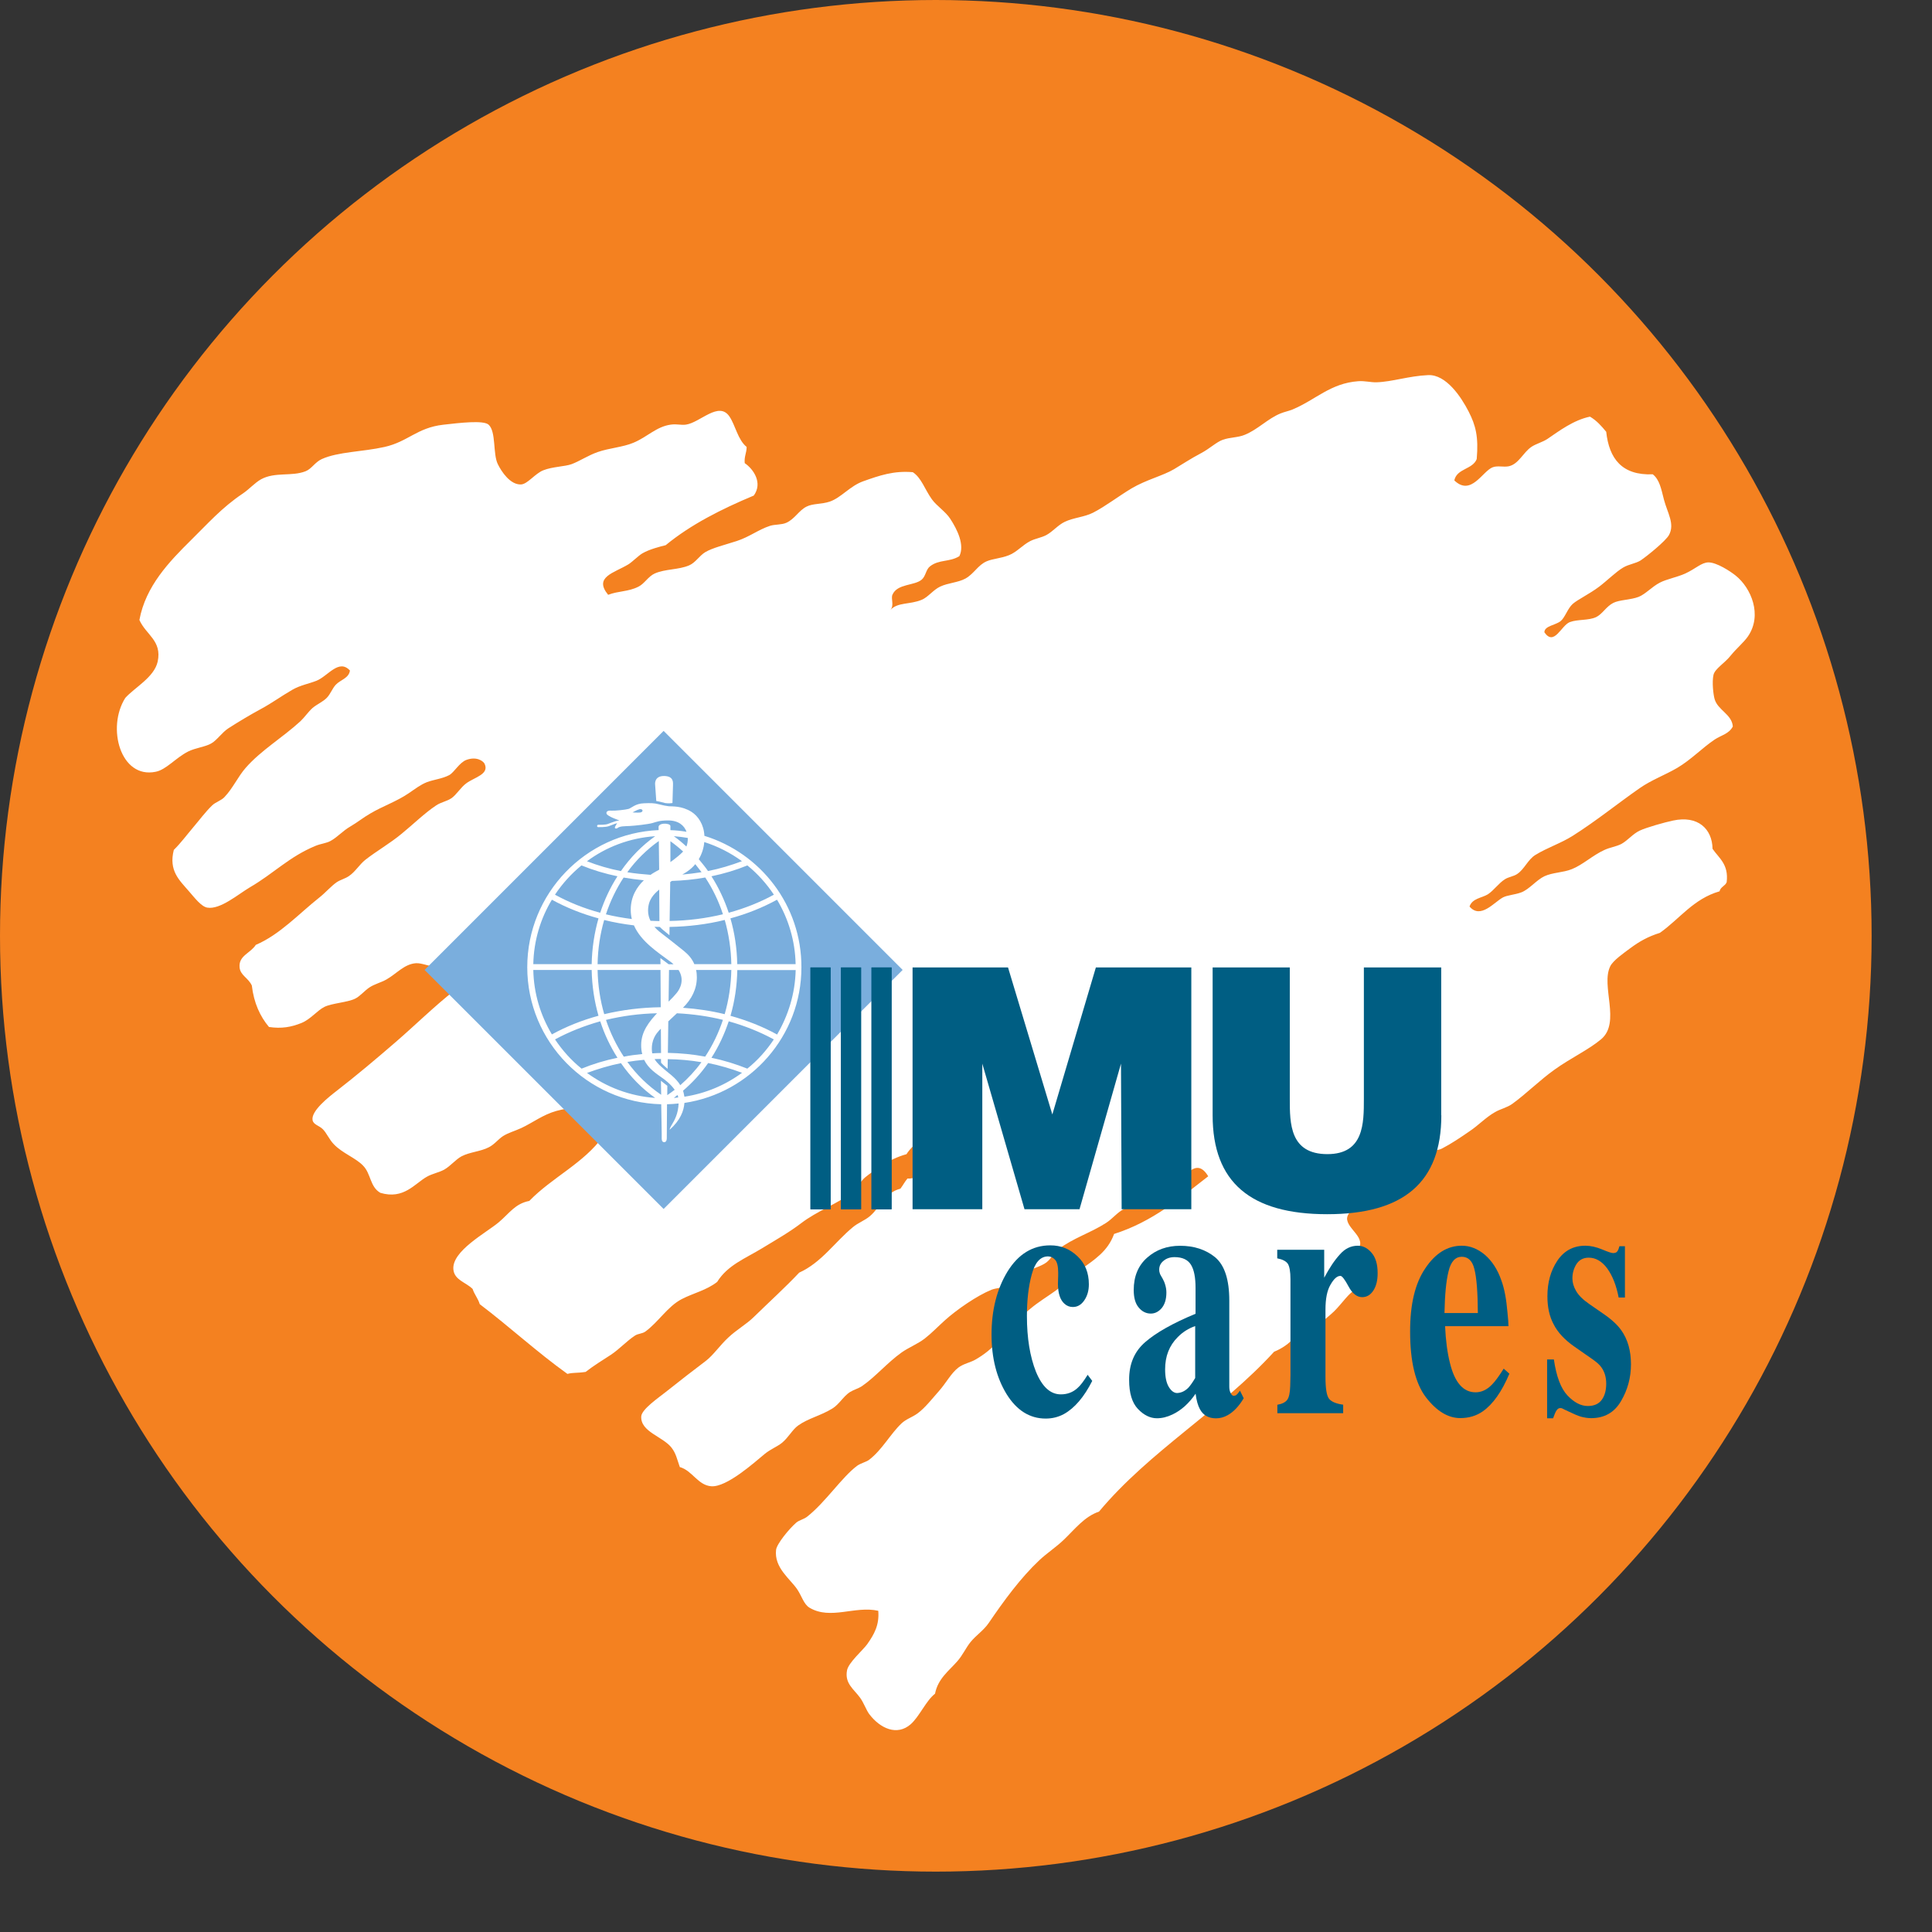 <?xml version="1.0" encoding="utf-8"?>
<!-- Generator: Adobe Illustrator 13.0.0, SVG Export Plug-In . SVG Version: 6.00 Build 14948)  -->
<!DOCTYPE svg PUBLIC "-//W3C//DTD SVG 1.1//EN" "http://www.w3.org/Graphics/SVG/1.1/DTD/svg11.dtd">
<svg version="1.1" id="Layer_1" xmlns="http://www.w3.org/2000/svg" xmlns:xlink="http://www.w3.org/1999/xlink" x="0px" y="0px"
	 width="32px" height="32px" viewBox="0 0 32 32" enable-background="new 0 0 32 32" xml:space="preserve">
<rect x="0" y="0" width="32" height="32" fill="#333333" stroke="none"/>
<g>
	<circle fill="#F48120" cx="15.5" cy="15.5" r="15.5"/>
	<g>
		<path fill="#FFFFFF" d="M24.088,7.957c0.279,0.269,0.466-0.155,0.637-0.218c0.084-0.031,0.18,0.003,0.269-0.017
			c0.162-0.039,0.232-0.224,0.369-0.319c0.075-0.052,0.185-0.078,0.269-0.134c0.187-0.127,0.428-0.311,0.703-0.368
			c0.11,0.064,0.191,0.156,0.269,0.251c0.048,0.443,0.259,0.725,0.771,0.704c0.113,0.088,0.14,0.244,0.185,0.419
			c0.06,0.225,0.183,0.403,0.084,0.586C27.59,8.96,27.282,9.21,27.173,9.283c-0.08,0.05-0.194,0.062-0.286,0.116
			c-0.123,0.072-0.267,0.218-0.401,0.319c-0.158,0.119-0.352,0.211-0.436,0.284c-0.086,0.076-0.128,0.227-0.202,0.286
			c-0.087,0.069-0.268,0.078-0.268,0.185c0.162,0.237,0.279-0.115,0.421-0.169c0.131-0.049,0.311-0.024,0.436-0.083
			c0.104-0.05,0.166-0.175,0.284-0.235c0.101-0.052,0.287-0.049,0.42-0.1c0.115-0.046,0.221-0.169,0.352-0.236
			c0.111-0.058,0.28-0.088,0.419-0.15c0.174-0.08,0.271-0.185,0.386-0.185c0.135,0,0.361,0.146,0.452,0.22
			c0.254,0.205,0.444,0.65,0.202,1.005c-0.068,0.099-0.189,0.198-0.286,0.318c-0.098,0.125-0.261,0.217-0.285,0.319
			c-0.028,0.123-0.002,0.333,0.018,0.401c0.052,0.185,0.286,0.251,0.302,0.454c-0.061,0.123-0.194,0.146-0.302,0.218
			c-0.204,0.137-0.389,0.333-0.619,0.469c-0.208,0.121-0.426,0.199-0.621,0.335c-0.359,0.25-0.719,0.542-1.107,0.788
			c-0.197,0.125-0.421,0.196-0.62,0.318c-0.125,0.075-0.183,0.238-0.304,0.317c-0.058,0.039-0.139,0.047-0.2,0.085
			c-0.107,0.067-0.183,0.184-0.285,0.251c-0.099,0.061-0.257,0.065-0.303,0.202c0.183,0.215,0.409-0.074,0.554-0.151
			c0.072-0.038,0.194-0.043,0.302-0.083c0.132-0.049,0.253-0.206,0.385-0.268c0.136-0.063,0.308-0.059,0.453-0.117
			c0.18-0.071,0.345-0.229,0.538-0.317c0.092-0.044,0.198-0.056,0.284-0.101c0.105-0.058,0.188-0.166,0.302-0.22
			c0.112-0.053,0.418-0.139,0.553-0.167c0.412-0.089,0.649,0.138,0.654,0.468c0.107,0.156,0.27,0.256,0.234,0.553
			c-0.024,0.063-0.102,0.077-0.118,0.151c-0.432,0.124-0.661,0.457-0.988,0.688c-0.2,0.063-0.34,0.143-0.486,0.251
			c-0.113,0.084-0.287,0.204-0.336,0.302c-0.161,0.325,0.179,0.929-0.15,1.208c-0.206,0.174-0.503,0.311-0.771,0.503
			c-0.244,0.173-0.468,0.4-0.704,0.57c-0.087,0.062-0.196,0.083-0.285,0.136c-0.148,0.083-0.275,0.219-0.419,0.315
			c-0.146,0.101-0.305,0.208-0.454,0.285c-0.066,0.036-0.155,0.031-0.218,0.068c-0.061,0.032-0.11,0.104-0.168,0.15
			c-0.153,0.119-0.349,0.305-0.521,0.4c-0.059,0.034-0.147,0.042-0.199,0.068c-0.148,0.075-0.465,0.348-0.47,0.469
			c-0.009,0.183,0.346,0.328,0.168,0.538c0.07,0.131,0.231,0.198,0.234,0.351c0.002,0.179-0.168,0.221-0.303,0.32
			c-0.113,0.082-0.223,0.262-0.369,0.385c-0.193,0.165-0.349,0.316-0.604,0.385c-0.089,0.1-0.2,0.179-0.335,0.234
			c-0.882,0.967-2.059,1.64-2.9,2.648c-0.244,0.083-0.399,0.291-0.587,0.47c-0.127,0.121-0.28,0.221-0.401,0.335
			c-0.308,0.289-0.588,0.671-0.838,1.039c-0.086,0.126-0.209,0.202-0.303,0.318c-0.078,0.097-0.13,0.218-0.219,0.318
			c-0.137,0.157-0.319,0.285-0.368,0.536c-0.153,0.121-0.253,0.37-0.402,0.505c-0.227,0.2-0.508,0.071-0.689-0.169
			c-0.049-0.067-0.088-0.183-0.15-0.269c-0.103-0.142-0.257-0.236-0.217-0.452c0.022-0.129,0.265-0.337,0.335-0.435
			c0.117-0.167,0.202-0.318,0.183-0.553c-0.384-0.088-0.791,0.157-1.14-0.052c-0.094-0.057-0.125-0.188-0.202-0.303
			c-0.118-0.175-0.384-0.357-0.351-0.653c0.01-0.098,0.215-0.349,0.334-0.452c0.05-0.043,0.129-0.056,0.185-0.102
			c0.304-0.242,0.567-0.646,0.821-0.838c0.059-0.044,0.161-0.068,0.201-0.101c0.218-0.167,0.35-0.426,0.538-0.604
			c0.079-0.074,0.174-0.098,0.268-0.167c0.125-0.093,0.246-0.25,0.352-0.369c0.115-0.129,0.2-0.295,0.319-0.386
			c0.085-0.066,0.206-0.087,0.285-0.134c0.138-0.079,0.278-0.187,0.384-0.317c0.045-0.056,0.063-0.125,0.117-0.185
			c0.106-0.119,0.271-0.223,0.403-0.336c0.134-0.114,0.287-0.205,0.42-0.301c0.13-0.096,0.262-0.234,0.4-0.338
			c0.248-0.18,0.465-0.311,0.572-0.604c0.636-0.202,1.086-0.588,1.559-0.955c-0.218-0.362-0.415,0.087-0.588,0.168
			c-0.074,0.034-0.177,0.026-0.234,0.051c-0.104,0.042-0.177,0.154-0.284,0.22c-0.084,0.048-0.191,0.053-0.285,0.1
			c-0.113,0.056-0.194,0.165-0.302,0.234c-0.254,0.164-0.549,0.252-0.788,0.436c-0.076,0.06-0.118,0.155-0.201,0.219
			c-0.089,0.066-0.233,0.098-0.353,0.167c-0.109,0.066-0.208,0.175-0.303,0.219c-0.079,0.039-0.166,0.033-0.251,0.065
			c-0.24,0.097-0.578,0.331-0.771,0.505c-0.116,0.104-0.218,0.212-0.336,0.304c-0.119,0.091-0.265,0.147-0.384,0.231
			c-0.238,0.171-0.43,0.401-0.654,0.556c-0.064,0.042-0.14,0.061-0.202,0.1c-0.107,0.07-0.174,0.198-0.284,0.268
			c-0.201,0.125-0.401,0.163-0.571,0.284c-0.097,0.069-0.159,0.196-0.268,0.287c-0.079,0.064-0.188,0.104-0.286,0.184
			c-0.175,0.144-0.631,0.556-0.887,0.536c-0.222-0.017-0.312-0.259-0.52-0.318c-0.047-0.133-0.063-0.224-0.135-0.318
			c-0.144-0.189-0.518-0.263-0.504-0.521c0.007-0.119,0.292-0.313,0.402-0.401c0.253-0.202,0.436-0.342,0.67-0.52
			c0.127-0.099,0.232-0.258,0.37-0.385c0.135-0.128,0.301-0.221,0.419-0.337c0.271-0.264,0.537-0.506,0.755-0.738
			c0.368-0.166,0.589-0.505,0.888-0.752c0.088-0.075,0.199-0.111,0.286-0.186c0.169-0.145,0.245-0.387,0.503-0.453
			c0.042-0.055,0.072-0.116,0.117-0.168c0.071,0.005,0.119-0.016,0.168-0.033c0.165-0.188,0.331-0.373,0.519-0.536
			c-0.022-0.07,0.049-0.131,0-0.17c0.258,0.015,0.385-0.342,0.033-0.318c-0.068,0.004-0.018,0.129-0.083,0.136
			c-0.052,0.021-0.119,0.025-0.184,0.033c-0.126,0.192-0.346,0.291-0.47,0.485c-0.146,0.04-0.284,0.106-0.401,0.186
			c-0.09,0.061-0.201,0.127-0.286,0.2c-0.084,0.072-0.129,0.185-0.218,0.252c-0.251,0.19-0.573,0.302-0.838,0.504
			c-0.197,0.151-0.428,0.282-0.655,0.42c-0.27,0.165-0.565,0.275-0.738,0.554c-0.179,0.139-0.39,0.183-0.586,0.284
			c-0.236,0.123-0.385,0.379-0.603,0.538c-0.049,0.035-0.117,0.033-0.168,0.064c-0.144,0.094-0.259,0.225-0.402,0.32
			c-0.143,0.093-0.284,0.179-0.419,0.284c-0.154,0.023-0.197,0.007-0.302,0.033c-0.504-0.361-0.957-0.78-1.452-1.155
			c-0.028-0.095-0.088-0.159-0.118-0.252c-0.112-0.111-0.299-0.146-0.318-0.318c-0.036-0.308,0.545-0.612,0.753-0.788
			c0.175-0.148,0.268-0.306,0.504-0.352c0.376-0.389,0.906-0.626,1.224-1.073c0.34-0.034,0.371-0.378,0.687-0.435
			c0.15-0.348,0.446-0.548,0.688-0.805c0.144-0.058,0.353-0.117,0.318-0.302c-0.113-0.002-0.21,0.105-0.301,0.185
			c-0.151,0.126-0.314,0.189-0.42,0.351c-0.227-0.091-0.308,0.162-0.469,0.202c-0.121,0.027-0.243-0.034-0.386,0
			c-0.115,0.027-0.204,0.178-0.301,0.232C9.62,18.361,9.462,18.332,9.217,18.4c-0.226,0.063-0.392,0.195-0.585,0.285
			c-0.109,0.05-0.212,0.076-0.303,0.134c-0.082,0.055-0.141,0.138-0.234,0.184c-0.137,0.071-0.313,0.077-0.452,0.15
			c-0.101,0.056-0.177,0.157-0.286,0.22c-0.088,0.048-0.196,0.066-0.286,0.117c-0.203,0.114-0.384,0.383-0.771,0.267
			c-0.174-0.099-0.154-0.317-0.286-0.45c-0.119-0.127-0.344-0.206-0.484-0.354c-0.079-0.081-0.119-0.187-0.185-0.252
			c-0.062-0.06-0.155-0.073-0.168-0.149c-0.027-0.153,0.274-0.387,0.402-0.486c0.338-0.263,0.649-0.525,0.972-0.804
			s0.646-0.598,0.974-0.855h0.151c0.269-0.213,0.465-0.495,0.788-0.654c0.02-0.063,0.021-0.145,0.05-0.202
			c0.323,0.085,0.411-0.141,0.537-0.301c-0.321-0.016-0.523-0.012-0.621,0.201c-0.412-0.007-0.62,0.104-0.856,0.302
			c-0.104,0.088-0.246,0.234-0.335,0.251c-0.107,0.02-0.242-0.058-0.352-0.05c-0.19,0.014-0.315,0.171-0.486,0.269
			c-0.089,0.051-0.197,0.075-0.285,0.134c-0.084,0.057-0.154,0.146-0.236,0.185c-0.125,0.061-0.38,0.074-0.504,0.134
			c-0.126,0.062-0.227,0.204-0.383,0.268c-0.169,0.068-0.329,0.097-0.538,0.066c-0.147-0.175-0.25-0.397-0.284-0.687
			c-0.06-0.129-0.191-0.167-0.203-0.302c-0.016-0.194,0.178-0.23,0.269-0.371c0.399-0.17,0.713-0.516,1.057-0.788
			c0.101-0.08,0.187-0.183,0.285-0.251c0.061-0.04,0.141-0.059,0.201-0.101c0.106-0.072,0.171-0.188,0.269-0.267
			c0.187-0.147,0.409-0.272,0.604-0.434c0.189-0.154,0.38-0.342,0.57-0.468c0.079-0.054,0.176-0.068,0.251-0.118
			c0.084-0.055,0.157-0.183,0.252-0.251c0.134-0.098,0.381-0.147,0.301-0.32c-0.019-0.042-0.127-0.129-0.301-0.066
			c-0.114,0.04-0.204,0.208-0.285,0.252c-0.118,0.062-0.249,0.072-0.37,0.117c-0.107,0.042-0.195,0.112-0.302,0.184
			c-0.203,0.138-0.428,0.212-0.637,0.336c-0.114,0.065-0.216,0.149-0.334,0.217c-0.119,0.069-0.207,0.172-0.32,0.235
			c-0.07,0.04-0.162,0.046-0.252,0.083c-0.44,0.182-0.688,0.455-1.089,0.688c-0.19,0.112-0.49,0.372-0.704,0.335
			c-0.1-0.018-0.206-0.159-0.302-0.269c-0.157-0.183-0.341-0.34-0.252-0.687c0.117-0.115,0.212-0.245,0.319-0.371
			c0.099-0.116,0.207-0.262,0.318-0.368c0.054-0.052,0.148-0.078,0.202-0.136c0.141-0.148,0.224-0.34,0.352-0.485
			c0.256-0.292,0.608-0.498,0.906-0.771c0.069-0.065,0.127-0.153,0.2-0.219c0.076-0.064,0.169-0.101,0.235-0.167
			c0.061-0.061,0.093-0.157,0.15-0.218c0.077-0.083,0.217-0.106,0.235-0.236c-0.184-0.2-0.364,0.093-0.553,0.169
			c-0.129,0.051-0.271,0.074-0.403,0.151c-0.173,0.099-0.334,0.218-0.52,0.318c-0.187,0.101-0.38,0.218-0.536,0.318
			C3.675,12.133,3.6,12.254,3.5,12.313c-0.095,0.057-0.265,0.074-0.385,0.135c-0.207,0.106-0.364,0.302-0.537,0.335
			c-0.581,0.12-0.816-0.729-0.503-1.223c0.157-0.175,0.48-0.342,0.537-0.603c0.073-0.346-0.194-0.442-0.303-0.688
			c0.103-0.561,0.494-0.966,0.856-1.324c0.279-0.274,0.508-0.537,0.856-0.77C4.127,8.104,4.216,8,4.323,7.939
			C4.555,7.812,4.828,7.896,5.06,7.806c0.101-0.039,0.156-0.15,0.269-0.202c0.272-0.123,0.673-0.119,1.04-0.201
			C6.76,7.315,6.906,7.085,7.34,7.035c0.273-0.031,0.67-0.079,0.754,0C8.22,7.153,8.161,7.52,8.246,7.689
			C8.305,7.809,8.45,8.032,8.63,8.024C8.738,8.019,8.863,7.842,9,7.789c0.155-0.061,0.354-0.06,0.467-0.101
			C9.6,7.639,9.741,7.542,9.904,7.486c0.187-0.065,0.412-0.079,0.586-0.152c0.234-0.097,0.38-0.268,0.621-0.301
			c0.105-0.014,0.169,0.012,0.251,0c0.236-0.034,0.545-0.396,0.721-0.133c0.099,0.148,0.137,0.384,0.284,0.503
			c-0.001,0.101-0.043,0.157-0.032,0.268c0.148,0.101,0.301,0.329,0.15,0.537c-0.537,0.225-1.042,0.479-1.459,0.822
			c-0.101,0.025-0.267,0.067-0.384,0.134c-0.063,0.035-0.172,0.146-0.235,0.184c-0.235,0.142-0.578,0.208-0.334,0.504
			c0.17-0.066,0.332-0.049,0.502-0.135c0.099-0.049,0.162-0.17,0.269-0.218c0.176-0.078,0.394-0.059,0.571-0.135
			c0.105-0.045,0.169-0.16,0.267-0.219c0.119-0.071,0.331-0.122,0.521-0.184c0.214-0.07,0.358-0.189,0.552-0.252
			c0.085-0.026,0.187-0.014,0.269-0.05c0.14-0.063,0.208-0.205,0.335-0.268c0.106-0.054,0.244-0.036,0.385-0.083
			c0.19-0.066,0.335-0.259,0.552-0.336c0.266-0.095,0.508-0.179,0.823-0.151c0.143,0.093,0.197,0.284,0.318,0.452
			c0.08,0.109,0.223,0.199,0.301,0.318c0.121,0.185,0.242,0.437,0.152,0.621c-0.166,0.102-0.335,0.05-0.487,0.169
			c-0.068,0.053-0.068,0.159-0.135,0.218c-0.119,0.105-0.406,0.065-0.486,0.251c-0.03,0.068,0.033,0.173-0.033,0.252
			c0.12-0.131,0.321-0.085,0.519-0.168c0.105-0.044,0.188-0.163,0.304-0.218c0.131-0.062,0.297-0.066,0.42-0.134
			c0.143-0.081,0.206-0.223,0.35-0.285c0.105-0.045,0.234-0.047,0.369-0.101c0.129-0.05,0.223-0.167,0.353-0.234
			c0.085-0.043,0.183-0.055,0.269-0.101c0.107-0.059,0.192-0.166,0.303-0.218c0.142-0.069,0.325-0.078,0.468-0.151
			c0.201-0.102,0.423-0.274,0.637-0.402c0.245-0.145,0.519-0.209,0.705-0.319c0.146-0.087,0.266-0.169,0.453-0.268
			c0.133-0.07,0.25-0.182,0.352-0.218c0.121-0.044,0.256-0.036,0.368-0.084c0.217-0.089,0.378-0.266,0.588-0.352
			c0.066-0.027,0.137-0.041,0.2-0.066c0.384-0.16,0.628-0.436,1.091-0.469c0.107-0.008,0.199,0.02,0.301,0.018
			c0.261-0.008,0.535-0.105,0.856-0.119c0.297-0.013,0.546,0.361,0.67,0.603c0.118,0.231,0.166,0.419,0.134,0.788
			C24.39,7.778,24.13,7.757,24.088,7.957"/>
		<path fill="#005E83" d="M17.847,20.808c0.126,0.119,0.188,0.274,0.188,0.464c0,0.102-0.024,0.19-0.075,0.265
			c-0.051,0.075-0.113,0.111-0.191,0.111c-0.051,0-0.097-0.017-0.136-0.052c-0.072-0.062-0.11-0.173-0.11-0.333
			c0-0.017,0-0.043,0.002-0.076s0.002-0.069,0.002-0.107c0-0.104-0.017-0.174-0.049-0.212c-0.034-0.038-0.074-0.058-0.119-0.058
			c-0.127,0-0.217,0.1-0.27,0.299c-0.055,0.2-0.08,0.43-0.08,0.688c0,0.367,0.051,0.675,0.15,0.924
			c0.103,0.249,0.238,0.374,0.412,0.374c0.108,0,0.2-0.035,0.275-0.104c0.047-0.04,0.102-0.112,0.169-0.22l0.076,0.101
			c-0.134,0.265-0.291,0.45-0.469,0.549c-0.094,0.051-0.195,0.075-0.303,0.075c-0.262,0-0.479-0.135-0.646-0.404
			c-0.166-0.27-0.25-0.599-0.25-0.986c0-0.409,0.089-0.758,0.265-1.046c0.178-0.288,0.414-0.433,0.707-0.433
			C17.571,20.626,17.72,20.687,17.847,20.808"/>
		<path fill="#005E83" d="M18.969,22.229c0.178-0.155,0.455-0.312,0.833-0.469v-0.427c0-0.176-0.025-0.303-0.076-0.385
			c-0.052-0.084-0.143-0.126-0.272-0.126c-0.074,0-0.135,0.021-0.182,0.061c-0.048,0.038-0.072,0.087-0.072,0.146
			c0,0.022,0.003,0.043,0.01,0.059c0.003,0.016,0.013,0.03,0.023,0.049l0.023,0.04c0.018,0.032,0.034,0.067,0.044,0.105
			c0.012,0.04,0.019,0.081,0.019,0.127c0,0.11-0.026,0.194-0.077,0.257c-0.052,0.06-0.112,0.091-0.181,0.091
			c-0.078,0-0.146-0.034-0.2-0.1c-0.057-0.066-0.083-0.165-0.083-0.29c0-0.225,0.073-0.404,0.221-0.535
			c0.149-0.133,0.332-0.198,0.547-0.198c0.231,0,0.426,0.063,0.583,0.192c0.155,0.132,0.232,0.37,0.232,0.717v1.424
			c0,0.042,0.007,0.078,0.023,0.107c0.014,0.03,0.032,0.045,0.051,0.045c0.016,0,0.028-0.005,0.042-0.013
			c0.013-0.01,0.032-0.032,0.061-0.072l0.062,0.125c-0.081,0.135-0.17,0.228-0.268,0.282c-0.061,0.034-0.126,0.051-0.191,0.051
			c-0.123,0-0.213-0.051-0.267-0.152c-0.032-0.058-0.057-0.143-0.071-0.256c-0.112,0.163-0.241,0.277-0.383,0.344
			c-0.087,0.042-0.173,0.063-0.258,0.063c-0.111,0-0.217-0.052-0.314-0.154c-0.097-0.102-0.146-0.261-0.146-0.479
			C18.7,22.592,18.789,22.384,18.969,22.229 M19.683,22.985c0.031-0.034,0.07-0.088,0.113-0.161v-0.86
			c-0.109,0.038-0.206,0.098-0.288,0.182c-0.141,0.14-0.21,0.317-0.21,0.535c0,0.128,0.021,0.225,0.061,0.291
			s0.087,0.101,0.138,0.101C19.563,23.07,19.625,23.043,19.683,22.985"/>
		<path fill="#005E83" d="M21.155,23.268c0.08-0.014,0.135-0.042,0.165-0.082c0.03-0.039,0.047-0.117,0.05-0.23l0.004-0.172v-1.599
			c0-0.124-0.016-0.209-0.043-0.252c-0.03-0.044-0.089-0.074-0.176-0.091V20.7h0.778v0.463c0.087-0.163,0.173-0.292,0.259-0.385
			c0.085-0.098,0.185-0.145,0.297-0.145c0.085,0,0.161,0.038,0.228,0.116c0.067,0.077,0.101,0.189,0.101,0.339
			c0,0.116-0.022,0.211-0.07,0.286c-0.048,0.074-0.11,0.111-0.186,0.111c-0.087,0-0.163-0.06-0.225-0.176
			c-0.063-0.117-0.108-0.176-0.135-0.176c-0.056,0-0.109,0.048-0.165,0.146c-0.057,0.097-0.083,0.234-0.083,0.414v1.114
			c0,0.193,0.02,0.313,0.06,0.362c0.039,0.048,0.116,0.081,0.233,0.097v0.141h-1.09v-0.141H21.155z"/>
		<path fill="#005E83" d="M23.607,21.008c0.167-0.251,0.369-0.375,0.605-0.375c0.135,0,0.263,0.05,0.383,0.151
			c0.117,0.101,0.21,0.243,0.272,0.423c0.05,0.134,0.083,0.312,0.101,0.527c0.011,0.103,0.017,0.181,0.017,0.232h-1.05
			c0.011,0.235,0.037,0.439,0.081,0.611c0.079,0.324,0.222,0.484,0.424,0.484c0.097,0,0.188-0.041,0.272-0.128
			c0.052-0.052,0.117-0.141,0.194-0.264l0.094,0.084c-0.126,0.299-0.273,0.506-0.44,0.623c-0.107,0.075-0.232,0.112-0.374,0.112
			c-0.2,0-0.39-0.114-0.567-0.343c-0.174-0.227-0.263-0.589-0.263-1.09C23.355,21.605,23.438,21.256,23.607,21.008 M24.478,21.749
			c-0.002-0.347-0.021-0.588-0.057-0.727c-0.033-0.138-0.103-0.206-0.21-0.206c-0.105,0-0.18,0.08-0.218,0.239
			c-0.04,0.156-0.062,0.388-0.068,0.693H24.478z"/>
		<path fill="#005E83" d="M25.625,22.517h0.112c0.041,0.281,0.115,0.479,0.225,0.596c0.109,0.115,0.222,0.175,0.336,0.175
			c0.106,0,0.184-0.035,0.233-0.104c0.049-0.067,0.073-0.157,0.073-0.267c0-0.104-0.026-0.195-0.081-0.271
			c-0.027-0.04-0.075-0.082-0.141-0.129l-0.304-0.212c-0.161-0.112-0.276-0.235-0.344-0.369c-0.071-0.13-0.104-0.287-0.104-0.465
			c0-0.229,0.054-0.424,0.164-0.589c0.111-0.166,0.266-0.249,0.465-0.249c0.086,0,0.179,0.021,0.276,0.061
			c0.097,0.041,0.157,0.061,0.183,0.061c0.033,0,0.058-0.01,0.07-0.029c0.015-0.021,0.025-0.047,0.035-0.085h0.091v0.85H26.81
			c-0.038-0.198-0.101-0.359-0.188-0.48c-0.088-0.119-0.19-0.18-0.308-0.18c-0.092,0-0.159,0.038-0.204,0.108
			c-0.045,0.073-0.066,0.15-0.066,0.236c0,0.067,0.02,0.137,0.06,0.206c0.04,0.071,0.112,0.144,0.221,0.219l0.224,0.155
			c0.14,0.095,0.241,0.188,0.304,0.278c0.108,0.151,0.161,0.341,0.161,0.565c0,0.218-0.055,0.423-0.165,0.609
			c-0.109,0.188-0.275,0.282-0.495,0.282c-0.056,0-0.11-0.009-0.167-0.024c-0.055-0.016-0.123-0.046-0.204-0.085l-0.072-0.034
			c-0.024-0.014-0.041-0.02-0.047-0.022c-0.007-0.002-0.014-0.002-0.022-0.002c-0.023,0-0.044,0.013-0.06,0.038
			c-0.019,0.026-0.035,0.069-0.058,0.131h-0.099v-0.975H25.625z"/>
		
			<rect x="8.189" y="13.264" transform="matrix(-0.707 0.707 -0.707 -0.707 30.118 19.653)" fill="#7AAEDD" width="5.6" height="5.6"/>
		<path fill="#FFFFFF" d="M10.87,13.267c0.064,0.01,0.126,0.03,0.145,0.034c0.055,0.01,0.123,0,0.123,0s0.009-0.26,0.009-0.297
			c0-0.04,0.015-0.151-0.151-0.151c-0.167,0-0.145,0.145-0.145,0.145L10.87,13.267z M11.667,13.844
			c-0.008-0.189-0.106-0.329-0.213-0.397c-0.165-0.104-0.326-0.088-0.378-0.093c-0.034-0.003-0.096-0.016-0.17-0.034
			c-0.061-0.018-0.134-0.02-0.242-0.015c-0.141,0.005-0.204,0.078-0.253,0.093c-0.05,0.015-0.229,0.033-0.282,0.029
			c-0.064-0.006-0.091,0.016-0.083,0.049c0.01,0.044,0.21,0.112,0.21,0.112s-0.001,0-0.002,0.002
			c-0.043,0.004-0.079,0.018-0.13,0.036l-0.055,0.021c-0.04,0.015-0.128,0.015-0.159,0.014c-0.011-0.001-0.02,0.009-0.02,0.019
			C9.888,13.691,9.897,13.7,9.908,13.7c0.005,0,0.118,0.004,0.174-0.016l0.057-0.021c0.032-0.014,0.059-0.023,0.083-0.029
			c-0.007,0.011-0.014,0.022-0.023,0.038c-0.044,0.068,0.022,0.048,0.022,0.048c0.042-0.04,0.128-0.034,0.21-0.039
			c0.083-0.004,0.308-0.029,0.376-0.049c0.067-0.019,0.116-0.043,0.258-0.043c0.173,0,0.268,0.083,0.306,0.188
			c-0.088-0.015-0.177-0.025-0.267-0.027v-0.068c0-0.029-0.062-0.043-0.112-0.039c-0.092,0.009-0.084,0.057-0.084,0.057l0.001,0.049
			c-1.209,0.051-2.176,1.05-2.176,2.271c0,1.234,0.991,2.241,2.219,2.27c0.01,0.543,0.008,0.541,0.008,0.556
			c0,0.02-0.003,0.072,0.042,0.072s0.042-0.066,0.042-0.066l0.004-0.562c0.065-0.002,0.129-0.006,0.192-0.013
			c-0.007,0.163-0.058,0.265-0.125,0.374c-0.027,0.048-0.023,0.061-0.023,0.061c0.177-0.157,0.235-0.314,0.244-0.444
			c1.095-0.163,1.938-1.108,1.938-2.246C13.277,14.995,12.597,14.13,11.667,13.844 M10.602,13.458
			c-0.044,0.005-0.125-0.002-0.125-0.002s0.074-0.043,0.116-0.053C10.651,13.392,10.663,13.45,10.602,13.458 M13.178,15.969h-0.967
			c-0.005-0.263-0.043-0.517-0.113-0.758c0.273-0.074,0.533-0.178,0.772-0.309C13.057,15.214,13.17,15.58,13.178,15.969
			 M12.818,14.819c-0.232,0.127-0.483,0.226-0.748,0.299c-0.072-0.216-0.167-0.418-0.286-0.604c0.207-0.043,0.407-0.103,0.595-0.18
			C12.549,14.472,12.696,14.636,12.818,14.819 M11.665,13.947c0.226,0.072,0.436,0.18,0.624,0.317
			c-0.18,0.067-0.367,0.125-0.562,0.163c-0.047-0.069-0.101-0.133-0.153-0.196C11.626,14.142,11.657,14.045,11.665,13.947
			 M11.516,14.313c0.035,0.043,0.07,0.088,0.104,0.133c-0.105,0.017-0.212,0.03-0.319,0.04c0.022-0.015,0.046-0.029,0.07-0.043
			C11.429,14.404,11.478,14.361,11.516,14.313 M11.392,13.879c0.002,0.05-0.006,0.1-0.023,0.142
			c-0.066-0.061-0.135-0.119-0.208-0.171C11.239,13.856,11.316,13.866,11.392,13.879 M11.104,13.933
			c0.074,0.053,0.144,0.11,0.211,0.171c-0.048,0.051-0.129,0.116-0.211,0.175V13.933z M11.101,14.61
			c0.008-0.007,0.017-0.013,0.026-0.019c0.187-0.006,0.373-0.024,0.554-0.057c0.122,0.185,0.222,0.389,0.293,0.609
			c-0.282,0.068-0.579,0.106-0.883,0.111L11.101,14.61z M10.929,15.353c0.014,0.016,0.058,0.057,0.159,0.137l0.002-0.137
			c0.314-0.006,0.622-0.043,0.914-0.116c0.066,0.231,0.104,0.479,0.109,0.732H11.5c-0.038-0.091-0.101-0.161-0.177-0.222
			c-0.11-0.09-0.332-0.263-0.395-0.311c-0.029-0.022-0.06-0.052-0.089-0.085C10.87,15.352,10.899,15.353,10.929,15.353
			 M10.624,17.39c0.002,0.023,0.008,0.046,0.014,0.068c-0.104,0.011-0.206,0.023-0.306,0.044c-0.123-0.188-0.223-0.392-0.295-0.609
			c0.271-0.066,0.554-0.104,0.846-0.11c-0.011,0.01-0.021,0.021-0.03,0.031C10.691,16.995,10.598,17.157,10.624,17.39
			 M10.008,16.798c-0.068-0.232-0.105-0.479-0.11-0.732h1.042l0.004,0.617C10.62,16.687,10.306,16.727,10.008,16.798 M10.914,17.071
			c0.007-0.007,0.02-0.02,0.032-0.032l0.003,0.402c-0.048,0.001-0.098,0.002-0.145,0.006c-0.003-0.014-0.006-0.024-0.006-0.038
			C10.783,17.218,10.875,17.116,10.914,17.071 M10.938,15.869l0.002,0.101H9.898c0.004-0.253,0.042-0.5,0.109-0.732
			c0.161,0.04,0.325,0.069,0.493,0.089c0.116,0.267,0.394,0.445,0.605,0.602c0.019,0.014,0.035,0.027,0.051,0.042h-0.081
			C11.059,15.957,11.025,15.935,10.938,15.869 M10.465,15.222c-0.146-0.019-0.29-0.044-0.429-0.078
			c0.072-0.219,0.172-0.424,0.293-0.609c0.11,0.019,0.222,0.034,0.335,0.045c-0.108,0.104-0.217,0.262-0.217,0.488
			C10.447,15.123,10.453,15.174,10.465,15.222 M11.239,16.066c0.103,0.161,0.028,0.31-0.032,0.382
			c-0.036,0.044-0.083,0.094-0.133,0.142l0.007-0.524H11.239z M11.069,16.917c0.046-0.043,0.096-0.091,0.143-0.134
			c0.263,0.013,0.517,0.049,0.762,0.109c-0.072,0.218-0.172,0.424-0.294,0.609c-0.202-0.038-0.41-0.058-0.618-0.062L11.069,16.917z
			 M11.312,16.692c0.142-0.142,0.23-0.307,0.23-0.506c0-0.044-0.004-0.083-0.013-0.12h0.584c-0.005,0.253-0.043,0.5-0.11,0.732
			C11.781,16.743,11.549,16.709,11.312,16.692 M10.922,15.256c-0.05-0.002-0.1-0.002-0.148-0.005
			c-0.024-0.048-0.04-0.104-0.04-0.167c0-0.182,0.095-0.274,0.185-0.35L10.922,15.256z M10.912,13.93l0.006,0.475
			c-0.021,0.012-0.036,0.021-0.047,0.026c-0.018,0.012-0.054,0.028-0.095,0.059c-0.131-0.01-0.26-0.022-0.386-0.043
			C10.536,14.245,10.713,14.071,10.912,13.93 M10.852,13.85c-0.22,0.156-0.411,0.352-0.568,0.578
			c-0.195-0.038-0.382-0.093-0.562-0.163C10.042,14.027,10.431,13.879,10.852,13.85 M9.631,14.334
			c0.189,0.077,0.389,0.137,0.596,0.18c-0.119,0.185-0.214,0.387-0.286,0.604c-0.265-0.071-0.517-0.172-0.749-0.299
			C9.314,14.636,9.462,14.472,9.631,14.334 M9.141,14.902c0.238,0.131,0.499,0.235,0.772,0.309
			c-0.069,0.242-0.108,0.496-0.113,0.758H8.833C8.841,15.58,8.953,15.214,9.141,14.902 M8.833,16.066h0.967
			c0.005,0.263,0.044,0.518,0.113,0.758c-0.273,0.074-0.533,0.178-0.772,0.309C8.953,16.818,8.841,16.456,8.833,16.066
			 M9.193,17.216c0.232-0.126,0.483-0.225,0.749-0.3c0.07,0.217,0.167,0.419,0.285,0.604c-0.207,0.043-0.406,0.103-0.594,0.18
			C9.462,17.563,9.315,17.398,9.193,17.216 M9.723,17.771c0.18-0.066,0.368-0.123,0.562-0.162c0.156,0.225,0.347,0.421,0.567,0.576
			C10.431,18.155,10.043,18.006,9.723,17.771 M10.947,17.901c0.001,0.085,0.002,0.162,0.004,0.232
			c-0.216-0.147-0.405-0.329-0.56-0.544c0.092-0.016,0.185-0.027,0.278-0.035c0.07,0.147,0.203,0.229,0.299,0.299
			c0.035,0.024,0.136,0.097,0.207,0.197c-0.04,0.032-0.082,0.061-0.123,0.089l0.001-0.155L10.947,17.901z M11.161,18.185
			c0.02-0.016,0.04-0.031,0.06-0.049c0.005,0.014,0.009,0.026,0.014,0.04C11.208,18.181,11.184,18.183,11.161,18.185 M10.979,17.691
			c-0.029-0.026-0.093-0.076-0.137-0.149c0.036-0.002,0.071-0.002,0.106-0.002l0.001,0.062c0.036,0.041,0.109,0.101,0.109,0.101
			l0.002-0.16c0.189,0.002,0.376,0.019,0.558,0.05c-0.102,0.141-0.221,0.268-0.35,0.381C11.193,17.847,11.048,17.756,10.979,17.691
			 M11.336,18.165c-0.006-0.036-0.014-0.069-0.022-0.1c0.155-0.133,0.295-0.285,0.415-0.458c0.193,0.039,0.383,0.095,0.561,0.162
			C12.013,17.973,11.688,18.111,11.336,18.165 M12.378,17.7c-0.188-0.075-0.387-0.137-0.594-0.18
			c0.119-0.186,0.214-0.388,0.286-0.604c0.264,0.074,0.515,0.174,0.747,0.3C12.696,17.398,12.549,17.563,12.378,17.7 M12.871,17.135
			c-0.24-0.133-0.5-0.234-0.772-0.31c0.07-0.24,0.108-0.497,0.113-0.758h0.967C13.17,16.456,13.057,16.818,12.871,17.135"/>
		<polygon fill="#005E83" points="15.115,16.024 16.696,16.024 17.43,18.459 18.151,16.024 19.732,16.024 19.732,20.029 
			18.578,20.029 18.567,17.617 17.88,20.029 16.969,20.029 16.27,17.617 16.27,20.029 15.115,20.029 		"/>
		<path fill="#005E83" d="M23.873,18.473c0,1.108-0.623,1.638-1.892,1.638s-1.896-0.53-1.896-1.638v-2.449h1.278V18.2
			c0,0.407,0,0.916,0.623,0.916c0.604,0,0.604-0.509,0.604-0.916v-2.176h1.281V18.473z"/>
		<rect x="13.929" y="16.024" fill="#005992" width="0.333" height="4.005"/>
		<rect x="13.424" y="16.024" fill="#005992" width="0.333" height="4.005"/>
		<rect x="14.435" y="16.024" fill="#005992" width="0.332" height="4.005"/>
		<rect x="13.929" y="16.024" fill="#005E83" width="0.333" height="4.005"/>
		<rect x="13.424" y="16.024" fill="#005E83" width="0.333" height="4.005"/>
		<rect x="14.435" y="16.024" fill="#005E83" width="0.332" height="4.005"/>
	</g>
</g>
</svg>
